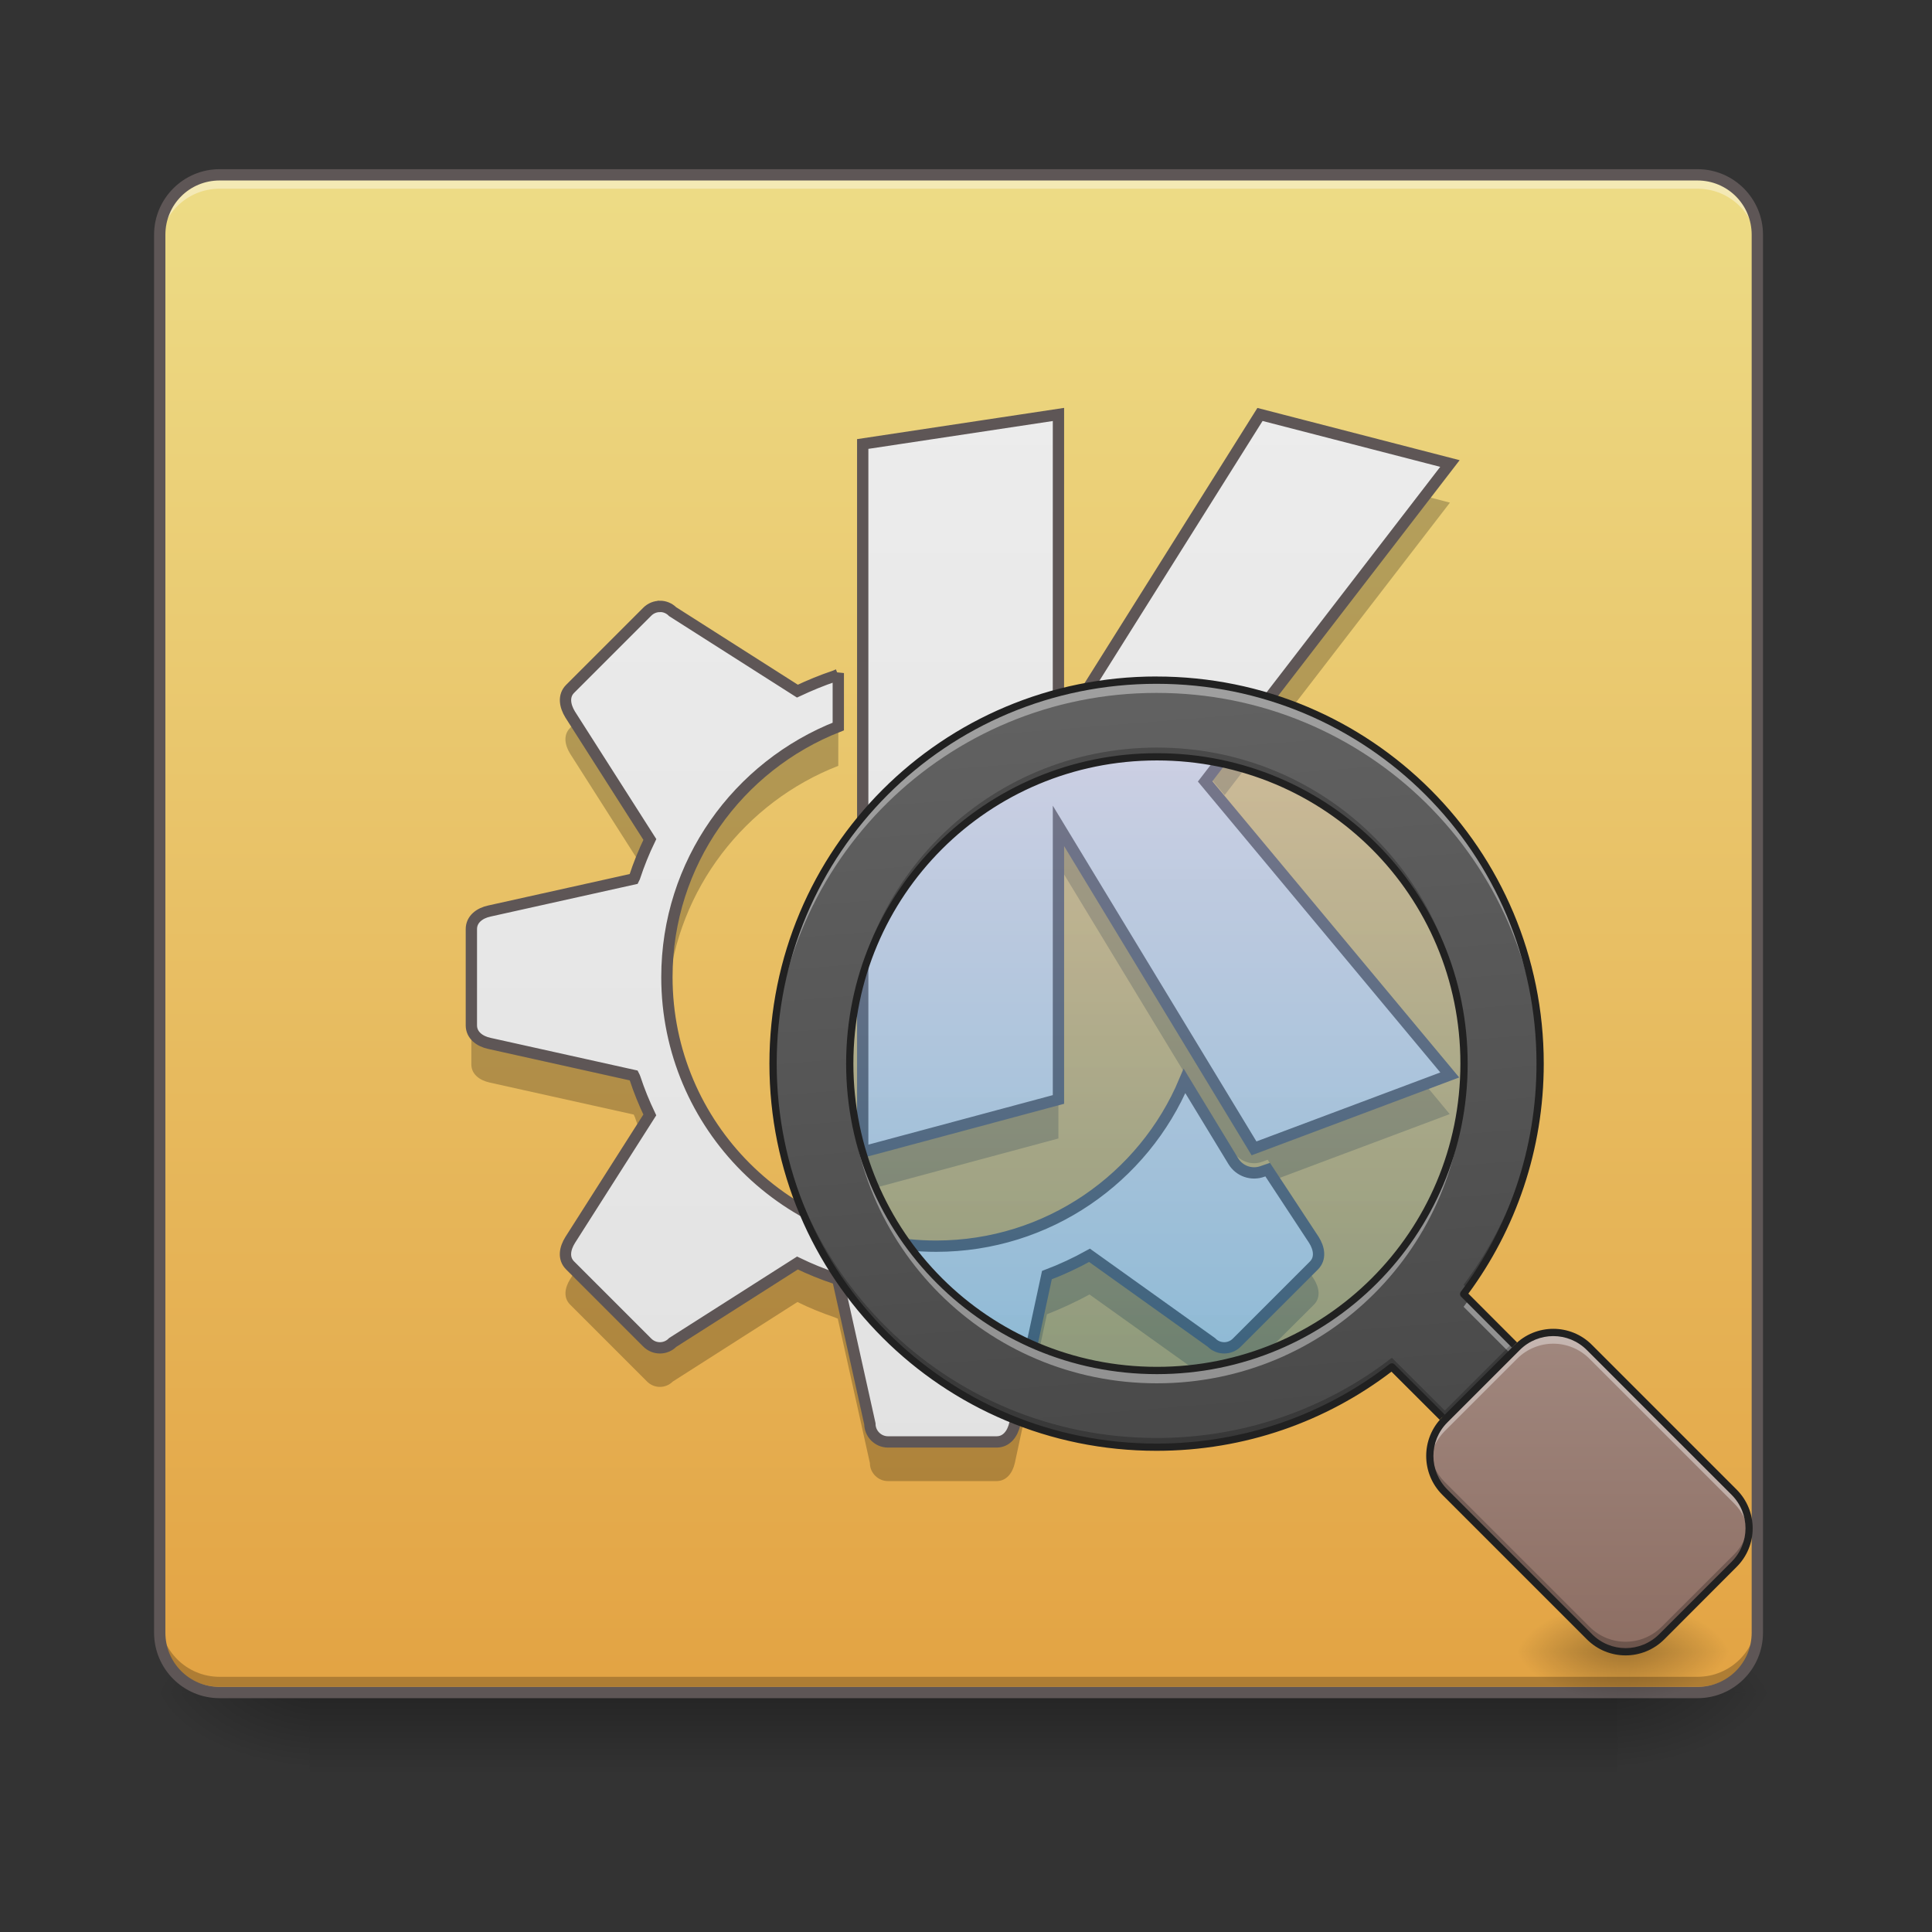 <?xml version="1.0" encoding="UTF-8" standalone="no"?>
<svg
   width="48px"
   height="48px"
   viewBox="0 0 48 48"
   version="1.1"
   id="svg36"
   sodipodi:docname="org.kde.iconexplorer.svg"
   inkscape:version="1.4 (1:1.4+202410161351+e7c3feb100)"
   xml:space="preserve"
   xmlns:inkscape="http://www.inkscape.org/namespaces/inkscape"
   xmlns:sodipodi="http://sodipodi.sourceforge.net/DTD/sodipodi-0.dtd"
   xmlns:xlink="http://www.w3.org/1999/xlink"
   xmlns="http://www.w3.org/2000/svg"
   xmlns:svg="http://www.w3.org/2000/svg"><rect x="0" y="0" width="48" height="48" fill="#333333" stroke="none"/><sodipodi:namedview
     id="namedview36"
     pagecolor="#ffffff"
     bordercolor="#666666"
     borderopacity="1.0"
     inkscape:showpageshadow="2"
     inkscape:pageopacity="0.0"
     inkscape:pagecheckerboard="0"
     inkscape:deskcolor="#d1d1d1"
     inkscape:zoom="4.7361424"
     inkscape:cx="31.565774"
     inkscape:cy="14.67439"
     inkscape:window-width="1920"
     inkscape:window-height="1056"
     inkscape:window-x="0"
     inkscape:window-y="0"
     inkscape:window-maximized="1"
     inkscape:current-layer="svg36" /><defs
     id="defs20"><linearGradient
       id="linear0"
       gradientUnits="userSpaceOnUse"
       x1="254"
       y1="233.5"
       x2="254"
       y2="254.667"
       gradientTransform="matrix(0.094,0,0,0.094,-5.72259e-6,20.158)"><stop
         offset="0"
         style="stop-color:rgb(0%,0%,0%);stop-opacity:0.275;"
         id="stop1" /><stop
         offset="1"
         style="stop-color:rgb(0%,0%,0%);stop-opacity:0;"
         id="stop2" /></linearGradient><radialGradient
       id="radial0"
       gradientUnits="userSpaceOnUse"
       cx="450.909"
       cy="189.579"
       fx="450.909"
       fy="189.579"
       r="21.167"
       gradientTransform="matrix(2.61256e-7,-0.117,-0.211,-1.52308e-7,79.684,95.393)"><stop
         offset="0"
         style="stop-color:rgb(0%,0%,0%);stop-opacity:0.314;"
         id="stop3" /><stop
         offset="0.222"
         style="stop-color:rgb(0%,0%,0%);stop-opacity:0.275;"
         id="stop4" /><stop
         offset="1"
         style="stop-color:rgb(0%,0%,0%);stop-opacity:0;"
         id="stop5" /></radialGradient><radialGradient
       id="radial1"
       gradientUnits="userSpaceOnUse"
       cx="450.909"
       cy="189.579"
       fx="450.909"
       fy="189.579"
       r="21.167"
       gradientTransform="matrix(-2.61256e-7,0.117,0.211,1.52308e-7,-31.807,-11.291)"><stop
         offset="0"
         style="stop-color:rgb(0%,0%,0%);stop-opacity:0.314;"
         id="stop6" /><stop
         offset="0.222"
         style="stop-color:rgb(0%,0%,0%);stop-opacity:0.275;"
         id="stop7" /><stop
         offset="1"
         style="stop-color:rgb(0%,0%,0%);stop-opacity:0;"
         id="stop8" /></radialGradient><radialGradient
       id="radial2"
       gradientUnits="userSpaceOnUse"
       cx="450.909"
       cy="189.579"
       fx="450.909"
       fy="189.579"
       r="21.167"
       gradientTransform="matrix(-2.61256e-7,-0.117,0.211,-1.52308e-7,-31.807,95.393)"><stop
         offset="0"
         style="stop-color:rgb(0%,0%,0%);stop-opacity:0.314;"
         id="stop9" /><stop
         offset="0.222"
         style="stop-color:rgb(0%,0%,0%);stop-opacity:0.275;"
         id="stop10" /><stop
         offset="1"
         style="stop-color:rgb(0%,0%,0%);stop-opacity:0;"
         id="stop11" /></radialGradient><radialGradient
       id="radial3"
       gradientUnits="userSpaceOnUse"
       cx="450.909"
       cy="189.579"
       fx="450.909"
       fy="189.579"
       r="21.167"
       gradientTransform="matrix(2.61256e-7,0.117,-0.211,1.52308e-7,79.684,-11.291)"><stop
         offset="0"
         style="stop-color:rgb(0%,0%,0%);stop-opacity:0.314;"
         id="stop12" /><stop
         offset="0.222"
         style="stop-color:rgb(0%,0%,0%);stop-opacity:0.275;"
         id="stop13" /><stop
         offset="1"
         style="stop-color:rgb(0%,0%,0%);stop-opacity:0;"
         id="stop14" /></radialGradient><linearGradient
       id="linear1"
       gradientUnits="userSpaceOnUse"
       x1="254"
       y1="233.5"
       x2="254"
       y2="-168.667"
       gradientTransform="matrix(0.094,0,0,0.094,0,20.158)"><stop
         offset="0"
         style="stop-color:#e3a343;stop-opacity:1;"
         id="stop15" /><stop
         offset="1"
         style="stop-color:#eddc86;stop-opacity:1;"
         id="stop16" /></linearGradient><linearGradient
       id="linear2"
       gradientUnits="userSpaceOnUse"
       x1="960"
       y1="1695.118"
       x2="960"
       y2="175.118"
       gradientTransform="scale(0.025)"><stop
         offset="0"
         style="stop-color:rgb(87.843%,87.843%,87.843%);stop-opacity:1;"
         id="stop17" /><stop
         offset="1"
         style="stop-color:rgb(93.333%,93.333%,93.333%);stop-opacity:1;"
         id="stop18" /></linearGradient><linearGradient
       id="linear3"
       gradientUnits="userSpaceOnUse"
       x1="889"
       y1="233.5"
       x2="889"
       y2="-168.667"
       gradientTransform="matrix(0.094,0,0,0.094,-59.934,20.158)"><stop
         offset="0"
         style="stop-color:rgb(87.843%,87.843%,87.843%);stop-opacity:1;"
         id="stop19" /><stop
         offset="1"
         style="stop-color:rgb(93.333%,93.333%,93.333%);stop-opacity:1;"
         id="stop20" /></linearGradient><linearGradient
       id="a"
       gradientUnits="userSpaceOnUse"
       x1="17.861"
       x2="17.861"
       y1="7.321"
       y2="32.128"
       gradientTransform="matrix(0.64,0,0,0.64,16.031,14.116)"><stop
         offset="0"
         stop-color="#9fa8da"
         stop-opacity=".392"
         id="stop1-0" /><stop
         offset="1"
         stop-color="#0277bd"
         stop-opacity=".392"
         id="stop2-6" /></linearGradient><radialGradient
       id="c"
       cx="450.909"
       cy="189.579"
       gradientTransform="matrix(1.6644384e-7,-0.075,-0.135,-9.6025295e-8,65.772,75.184)"
       gradientUnits="userSpaceOnUse"
       r="21.167"
       xlink:href="#b" /><linearGradient
       id="b"><stop
         offset="0"
         stop-opacity=".314"
         id="stop3-2" /><stop
         offset=".222"
         stop-opacity=".275"
         id="stop4-6" /><stop
         offset="1"
         stop-opacity="0"
         id="stop5-1" /></linearGradient><radialGradient
       id="d"
       cx="450.909"
       cy="189.579"
       gradientTransform="matrix(-1.6644384e-7,0.075,0.135,9.6025295e-8,14.885,6.888)"
       gradientUnits="userSpaceOnUse"
       r="21.167"
       xlink:href="#b" /><radialGradient
       id="e"
       cx="450.909"
       cy="189.579"
       gradientTransform="matrix(-1.6644384e-7,-0.075,0.135,-9.6025295e-8,14.885,75.184)"
       gradientUnits="userSpaceOnUse"
       r="21.167"
       xlink:href="#b" /><radialGradient
       id="f"
       cx="450.909"
       cy="189.579"
       gradientTransform="matrix(1.6644384e-7,0.075,-0.135,9.6025295e-8,65.772,6.888)"
       gradientUnits="userSpaceOnUse"
       r="21.167"
       xlink:href="#b" /><linearGradient
       id="g"
       gradientTransform="matrix(0.013,0,0,0.06,33.241,27.021)"
       gradientUnits="userSpaceOnUse"
       x1="255.323"
       x2="255.323"
       y1="233.5"
       y2="254.667"><stop
         offset="0"
         stop-opacity=".275"
         id="stop15-9" /><stop
         offset="1"
         stop-opacity="0"
         id="stop16-2" /></linearGradient><linearGradient
       id="h"
       gradientTransform="matrix(0.042,-0.042,0.039,0.039,19.849,42.793)"
       gradientUnits="userSpaceOnUse"
       x1="192.737"
       x2="477.111"
       y1="165.094"
       y2="-145.133"><stop
         offset="0"
         stop-color="#424242"
         id="stop17-2" /><stop
         offset="1"
         stop-color="#616161"
         id="stop18-8" /></linearGradient><linearGradient
       id="i"
       gradientTransform="matrix(0.042,-0.042,0.042,0.042,19.697,42.433)"
       gradientUnits="userSpaceOnUse"
       x1="257.64"
       x2="354.926"
       y1="224.724"
       y2="127.438"><stop
         offset="0"
         stop-color="#8d6e63"
         id="stop19-9" /><stop
         offset="1"
         stop-color="#a1887f"
         id="stop20-7" /></linearGradient></defs><path
     style="fill:url(#linear0);fill-rule:nonzero;stroke:none"
     d="M 7.691,42.051 H 40.188 v 1.984 H 7.691 Z m 0,0"
     id="path20" /><path
     style="fill:url(#radial0);fill-rule:nonzero;stroke:none"
     d="m 40.188,42.051 h 3.969 V 40.066 H 40.188 Z m 0,0"
     id="path21" /><path
     style="fill:url(#radial1);fill-rule:nonzero;stroke:none"
     d="m 7.691,42.051 h -3.969 v 1.984 h 3.969 z m 0,0"
     id="path22" /><path
     style="fill:url(#radial2);fill-rule:nonzero;stroke:none"
     d="m 7.691,42.051 h -3.969 v -1.984 h 3.969 z m 0,0"
     id="path23" /><path
     style="fill:url(#radial3);fill-rule:nonzero;stroke:none"
     d="m 40.188,42.051 h 3.969 v 1.984 H 40.188 Z m 0,0"
     id="path24" /><path
     style="fill:url(#linear1);fill-rule:nonzero;stroke:none"
     d="m 5.457,4.344 c -0.023,0 -0.051,0 -0.074,0 C 5.328,4.348 5.277,4.355 5.23,4.363 5.156,4.371 5.082,4.387 5.012,4.41 4.969,4.426 4.922,4.441 4.879,4.461 4.785,4.496 4.703,4.543 4.621,4.598 4.586,4.621 4.547,4.652 4.508,4.684 4.473,4.715 4.438,4.746 4.402,4.777 4.371,4.812 4.34,4.848 4.309,4.883 4.293,4.902 4.277,4.922 4.262,4.941 4.238,4.98 4.211,5.02 4.184,5.059 4.145,5.121 4.113,5.184 4.086,5.254 4.074,5.273 4.066,5.297 4.059,5.32 4.051,5.344 4.043,5.363 4.035,5.387 4.027,5.41 4.023,5.434 4.016,5.461 4.004,5.508 3.992,5.555 3.988,5.605 3.98,5.629 3.98,5.652 3.977,5.68 3.973,5.73 3.969,5.781 3.969,5.832 V 40.562 c 0,0.824 0.664,1.488 1.488,1.488 h 36.715 c 0.824,0 1.488,-0.664 1.488,-1.488 V 5.832 c 0,-0.309 -0.094,-0.598 -0.254,-0.836 C 43.379,4.961 43.352,4.922 43.32,4.883 43.293,4.848 43.262,4.812 43.223,4.777 43.191,4.746 43.156,4.715 43.121,4.684 43.082,4.652 43.047,4.621 43.004,4.598 42.926,4.543 42.84,4.496 42.754,4.461 42.707,4.441 42.66,4.426 42.613,4.41 42.543,4.387 42.473,4.371 42.398,4.363 42.348,4.355 42.301,4.348 42.25,4.344 c -0.027,0 -0.051,0 -0.078,0 z m 0,0"
     id="path25" /><path
     style="fill:#000000;fill-opacity:0.235;fill-rule:nonzero;stroke:none"
     d="m 35.246,12.285 -5.305,6.887 0.484,0.582 5.598,-7.266 z M 20.828,17.812 c -2.492,0.973 -4.254,3.391 -4.254,6.223 0,0.203 0.008,0.406 0.023,0.605 0.234,-2.566 1.922,-4.715 4.23,-5.613 z m -6.438,0.047 -0.227,0.227 c -0.176,0.176 -0.129,0.426 0,0.637 l 1.672,2.625 c 0.09,-0.25 0.191,-0.492 0.309,-0.734 z m 11.906,2.418 v 1.215 l 3.121,5.145 c 0,-0.008 0.004,-0.016 0.012,-0.027 l 1.207,1.996 c 0.156,0.25 0.461,0.359 0.734,0.254 l 0.125,-0.047 0.293,0.453 4.23,-1.586 L 35.25,26.754 31.156,28.289 Z m -14.586,4.953 v 1.211 c 0,0.25 0.207,0.398 0.449,0.453 l 3.586,0.797 c 0.008,0.023 0.023,0.047 0.031,0.07 0.02,0.059 0.039,0.117 0.062,0.176 l 0.305,-0.477 c -0.141,-0.297 -0.266,-0.602 -0.367,-0.914 -0.008,-0.023 -0.023,-0.043 -0.031,-0.066 L 12.16,25.684 C 11.918,25.625 11.711,25.48 11.711,25.23 Z m 14.586,1.844 -4.863,1.305 v 1.215 l 4.863,-1.309 z m 0.773,3.871 c -0.344,0.191 -0.699,0.355 -1.059,0.492 l -0.797,3.695 c -0.055,0.242 -0.203,0.449 -0.453,0.449 H 22.062 c -0.246,0 -0.449,-0.199 -0.449,-0.449 L 20.816,31.547 c -0.023,-0.008 -0.043,-0.02 -0.062,-0.027 -0.32,-0.109 -0.637,-0.234 -0.941,-0.383 l -3.098,1.977 c -0.176,0.172 -0.461,0.172 -0.637,0 l -1.688,-1.688 -0.223,0.352 c -0.133,0.211 -0.18,0.461 0,0.637 l 1.91,1.91 c 0.176,0.176 0.461,0.176 0.637,0 L 19.812,32.348 c 0.305,0.152 0.621,0.277 0.941,0.387 0.02,0.008 0.039,0.02 0.062,0.027 l 0.797,3.586 c 0,0.246 0.203,0.449 0.449,0.449 h 2.699 c 0.25,0 0.398,-0.207 0.453,-0.449 l 0.797,-3.695 c 0.359,-0.141 0.715,-0.305 1.059,-0.492 l 3.027,2.164 c 0.176,0.176 0.461,0.176 0.633,0 l 1.914,-1.91 c 0.176,-0.176 0.133,-0.426 0,-0.637 l -0.227,-0.348 -1.688,1.684 c -0.172,0.172 -0.457,0.172 -0.633,0 z m 0,0"
     id="path26" /><path
     style="fill:#ffffff;fill-opacity:0.392;fill-rule:nonzero;stroke:none"
     d="m 5.457,4.438 c -0.824,0 -1.488,0.668 -1.488,1.488 v 0.25 C 3.969,5.352 4.633,4.688 5.457,4.688 h 36.715 c 0.824,0 1.488,0.664 1.488,1.488 v -0.25 c 0,-0.82 -0.664,-1.488 -1.488,-1.488 z m 0,0"
     id="path27" /><path
     style="fill:#020202;fill-opacity:0.235;fill-rule:nonzero;stroke:none"
     d="m 5.457,41.906 c -0.824,0 -1.488,-0.66 -1.488,-1.488 v -0.246 c 0,0.824 0.664,1.488 1.488,1.488 h 36.715 c 0.824,0 1.488,-0.664 1.488,-1.488 v 0.246 c 0,0.828 -0.664,1.488 -1.488,1.488 z m 0,0"
     id="path28" /><path
     style="fill:#5e5656;fill-opacity:1;fill-rule:nonzero;stroke:none"
     d="m 5.457,4.203 c -0.898,0 -1.629,0.73 -1.629,1.629 V 40.562 c 0,0.902 0.73,1.629 1.629,1.629 h 36.715 c 0.902,0 1.629,-0.727 1.629,-1.629 V 5.832 c 0,-0.898 -0.727,-1.629 -1.629,-1.629 z m 0,0.281 h 36.715 c 0.746,0 1.348,0.598 1.348,1.348 V 40.562 c 0,0.75 -0.602,1.348 -1.348,1.348 H 5.457 c -0.75,0 -1.348,-0.598 -1.348,-1.348 V 5.832 c 0,-0.75 0.598,-1.348 1.348,-1.348 z m 0,0"
     id="path29" /><path
     style="fill:#ffffff;fill-opacity:1;fill-rule:nonzero;stroke:none"
     d="m 26.297,10.297 -4.863,0.738 v 0.992 l 4.863,-0.734 z m 5.008,0 -5.008,7.973 v 0.992 l 5.008,-7.969 4.082,1.051 0.637,-0.828 z m -14.91,4.77 c -0.113,0 -0.227,0.047 -0.316,0.133 l -1.914,1.914 c -0.176,0.176 -0.129,0.426 0,0.637 l 0.137,0.215 1.777,-1.773 c 0.09,-0.086 0.203,-0.133 0.316,-0.133 h 0.004 c 0.113,0 0.227,0.047 0.316,0.133 l 3.094,1.977 c 0.305,-0.148 0.613,-0.273 0.93,-0.375 0.027,-0.012 0.051,-0.027 0.078,-0.035 l 0.012,-0.043 v -0.992 l -0.012,0.039 c -0.027,0.016 -0.051,0.027 -0.078,0.039 -0.316,0.102 -0.625,0.23 -0.93,0.375 l -3.094,-1.977 C 16.625,15.113 16.512,15.066 16.398,15.066 Z m 13.945,4.824 -0.398,0.516 5.449,6.539 0.629,-0.238 z m -14.453,1.555 c -0.043,0.117 -0.086,0.23 -0.121,0.348 -0.008,0.012 -0.012,0.027 -0.02,0.043 l -3.586,0.797 c -0.242,0.051 -0.449,0.199 -0.449,0.449 v 0.992 c 0,-0.25 0.207,-0.398 0.449,-0.449 l 3.586,-0.801 c 0.008,-0.012 0.012,-0.023 0.02,-0.039 0.105,-0.32 0.23,-0.633 0.379,-0.938 z m 0.703,3.328 c -0.012,0.164 -0.016,0.328 -0.016,0.496 0,3.691 2.992,6.684 6.68,6.684 2.781,0 5.164,-1.695 6.176,-4.109 l 1.207,1.996 c 0.156,0.25 0.461,0.355 0.734,0.254 l 0.125,-0.047 1.008,1.535 0.141,-0.141 c 0.176,-0.176 0.133,-0.43 0,-0.641 L 31.672,29.328 31.156,29.523 30.887,29.074 c -0.102,-0.051 -0.188,-0.125 -0.25,-0.227 l -1.207,-1.992 c -1.012,2.41 -3.395,4.105 -6.176,4.105 -3.523,0 -6.41,-2.727 -6.664,-6.188 z m -0.699,3.324 -1.723,2.703 c -0.133,0.211 -0.18,0.465 0,0.641 l 0.137,0.137 1.84,-2.887 c -0.094,-0.195 -0.18,-0.391 -0.254,-0.594 z m 0,0"
     id="path30" /><path
     style="fill:url(#linear3);fill-rule:nonzero;stroke:none"
     d="m 26.297,10.297 c -1.621,0.246 -3.242,0.488 -4.863,0.738 V 28.621 C 23.055,28.188 24.676,27.75 26.297,27.316 v -6.797 c 1.621,2.672 3.238,5.34 4.859,8.012 1.621,-0.609 3.246,-1.215 4.863,-1.824 -2.027,-2.43 -4.051,-4.859 -6.078,-7.293 2.027,-2.633 4.055,-5.266 6.082,-7.898 -1.574,-0.406 -3.145,-0.809 -4.719,-1.219 -1.672,2.66 -3.34,5.316 -5.008,7.973 z m -9.902,4.77 c -0.602,0.234 -0.969,0.867 -1.465,1.281 -0.316,0.426 -1.145,0.777 -0.766,1.402 0.66,1.035 1.32,2.07 1.98,3.105 -0.105,0.828 -0.598,1.148 -1.359,1.195 -0.93,0.219 -1.875,0.387 -2.797,0.641 -0.488,0.328 -0.203,1.016 -0.277,1.52 0.051,0.516 -0.129,1.098 0.133,1.559 0.902,0.375 1.914,0.461 2.863,0.719 0.48,0.176 1.254,0.016 1.238,0.762 0.457,0.535 -0.238,0.977 -0.445,1.461 -0.469,0.816 -1.105,1.555 -1.449,2.422 0.199,0.586 0.824,0.93 1.211,1.402 0.422,0.316 0.711,1.008 1.305,0.914 1.078,-0.695 2.164,-1.379 3.246,-2.07 0.832,0.117 1.184,0.594 1.215,1.371 0.258,0.977 0.375,2.008 0.719,2.941 0.586,0.266 1.297,0.074 1.938,0.133 0.543,-0.07 1.43,0.262 1.543,-0.52 0.262,-1.207 0.523,-2.418 0.785,-3.625 0.613,-0.293 1.176,-0.688 1.688,-0.043 0.852,0.605 1.691,1.219 2.547,1.812 0.602,0.086 0.898,-0.621 1.336,-0.945 0.375,-0.465 0.992,-0.793 1.18,-1.371 -0.285,-0.754 -0.859,-1.379 -1.266,-2.074 -0.789,0.352 -1.055,-0.629 -1.406,-1.117 -0.223,-0.359 -0.441,-0.727 -0.66,-1.086 -1.223,3.117 -4.988,4.863 -8.16,3.805 -3.094,-0.898 -5.188,-4.25 -4.617,-7.426 0.344,-2.305 2,-4.348 4.176,-5.184 v -1.328 c -0.59,0.477 -1.242,0.5 -1.793,-0.039 -0.883,-0.527 -1.719,-1.188 -2.641,-1.617 z m 0,0"
     id="path35" /><path
     style="fill:none;stroke:#5e5656;stroke-width:0.281;stroke-linecap:butt;stroke-linejoin:miter;stroke-miterlimit:4;stroke-opacity:1"
     d="m 26.297,10.297 -4.863,0.734 v 17.59 l 4.863,-1.305 v -6.797 l 4.859,8.012 4.863,-1.824 -6.078,-7.293 6.082,-7.898 -4.719,-1.219 -5.008,7.973 z m -9.902,4.77 c -0.113,0 -0.227,0.043 -0.316,0.133 l -1.914,1.914 c -0.176,0.176 -0.129,0.426 0,0.637 l 1.98,3.105 c -0.148,0.305 -0.273,0.617 -0.379,0.938 -0.008,0.012 -0.012,0.027 -0.02,0.043 l -3.586,0.797 c -0.242,0.051 -0.449,0.203 -0.449,0.449 v 2.391 c 0,0.246 0.207,0.398 0.449,0.449 l 3.586,0.797 c 0.012,0.023 0.023,0.047 0.031,0.07 0.102,0.312 0.227,0.617 0.367,0.91 l -1.977,3.105 c -0.133,0.211 -0.18,0.461 0,0.637 l 1.91,1.91 c 0.176,0.18 0.461,0.18 0.637,0 L 19.812,31.379 c 0.305,0.148 0.621,0.277 0.941,0.383 0.02,0.008 0.043,0.02 0.062,0.027 l 0.797,3.586 c 0,0.246 0.203,0.449 0.449,0.449 h 2.699 c 0.25,0 0.398,-0.207 0.453,-0.449 l 0.797,-3.695 c 0.363,-0.137 0.715,-0.301 1.059,-0.492 l 3.027,2.164 c 0.176,0.18 0.461,0.18 0.637,0 l 1.91,-1.91 c 0.176,-0.176 0.133,-0.426 0,-0.637 l -1.148,-1.746 -0.125,0.043 c -0.273,0.102 -0.578,-0.004 -0.73,-0.254 l -1.211,-1.992 c -1.012,2.41 -3.395,4.105 -6.172,4.105 -3.691,0 -6.688,-2.992 -6.688,-6.684 0,-2.836 1.766,-5.25 4.258,-6.227 v -1.328 l -0.008,0.039 c -0.031,0.012 -0.055,0.027 -0.082,0.035 -0.316,0.105 -0.625,0.234 -0.926,0.375 l -3.098,-1.973 c -0.09,-0.09 -0.203,-0.133 -0.316,-0.133 z m 0,0"
     id="path36" /><path
     d="m 28.737,17.622 c 4.911,0 8.892,3.981 8.892,8.892 0,4.911 -3.981,8.895 -8.892,8.895 -4.911,0 -8.895,-3.984 -8.895,-8.895 0,-4.911 3.984,-8.892 8.895,-8.892 z m 0,0"
     fill="url(#a)"
     id="path11"
     style="fill:url(#a);stroke-width:0.64" /><path
     d="m 40.487,41.036 h 2.541 V 39.766 H 40.487 Z m 0,0"
     fill="url(#c)"
     id="path12"
     style="fill:url(#c);stroke-width:0.64" /><path
     d="m 40.17,41.036 h -2.541 v 1.27 h 2.541 z m 0,0"
     fill="url(#d)"
     id="path13"
     style="fill:url(#d);stroke-width:0.64" /><path
     d="m 40.17,41.036 h -2.541 v -1.27 h 2.541 z m 0,0"
     fill="url(#e)"
     id="path14"
     style="fill:url(#e);stroke-width:0.64" /><path
     d="m 40.487,41.036 h 2.541 V 42.306 H 40.487 Z m 0,0"
     fill="url(#f)"
     id="path15"
     style="fill:url(#f);stroke-width:0.64" /><path
     d="m 40.17,41.036 h 0.318 v 1.27 h -0.318 z m 0,0"
     fill="url(#g)"
     id="path16"
     style="fill:url(#g);stroke-width:0.64" /><path
     d="m 28.734,16.897 c -5.276,0 -9.528,4.251 -9.528,9.528 0,5.279 4.251,9.53 9.528,9.53 2.208,0 4.236,-0.743 5.847,-1.993 l 1.315,1.313 1.795,-1.795 -1.328,-1.33 c 1.195,-1.59 1.901,-3.571 1.901,-5.724 0,-5.276 -4.251,-9.528 -9.53,-9.528 z m 0.01,1.906 c 4.226,0 7.63,3.401 7.63,7.622 0,4.224 -3.403,7.625 -7.63,7.625 -4.229,0 -7.632,-3.401 -7.632,-7.625 0,-4.221 3.403,-7.622 7.632,-7.622 z m 0,0"
     fill="url(#h)"
     id="path17"
     style="fill:url(#h);stroke-width:0.64" /><path
     d="m 35.896,35.275 1.795,-1.795 c 0.498,-0.498 1.3,-0.498 1.798,0 l 3.593,3.593 c 0.495,0.495 0.495,1.3 0,1.795 l -1.798,1.798 c -0.495,0.495 -1.3,0.495 -1.795,0 L 35.896,37.072 c -0.498,-0.498 -0.498,-1.303 0,-1.798 z m 0,0"
     fill="url(#i)"
     id="path18"
     style="fill:url(#i);stroke-width:0.64" /><path
     d="m 28.734,16.897 c -5.276,0 -9.528,4.251 -9.528,9.528 0,0.055 0,0.108 0.003,0.16 0.083,-5.204 4.301,-9.37 9.525,-9.37 5.226,0 9.445,4.166 9.528,9.37 0.003,-0.053 0.003,-0.105 0.003,-0.16 0,-5.276 -4.251,-9.528 -9.53,-9.528 z m -7.62,9.688 c -0.003,0.053 -0.003,0.105 -0.003,0.158 0,4.224 3.403,7.625 7.632,7.625 4.226,0 7.63,-3.401 7.63,-7.625 0,-0.053 0,-0.105 0,-0.158 -0.085,4.149 -3.456,7.464 -7.63,7.464 -4.176,0 -7.544,-3.316 -7.63,-7.464 z m 15.384,5.699 c -0.045,0.063 -0.09,0.123 -0.135,0.183 l 1.17,1.17 0.158,-0.158 z m 0,0"
     fill="#ffffff"
     fill-opacity="0.392"
     id="path19"
     style="stroke-width:0.64" /><path
     d="m 28.744,18.573 c -4.229,0 -7.632,3.401 -7.632,7.625 0,0.038 0,0.075 0.003,0.115 0.06,-4.171 3.441,-7.509 7.63,-7.509 4.189,0 7.569,3.338 7.63,7.509 0,-0.04 0,-0.078 0,-0.115 0,-4.224 -3.403,-7.625 -7.63,-7.625 z m 9.52,7.737 c -0.025,2.108 -0.728,4.046 -1.901,5.609 l 0.098,0.098 c 1.135,-1.568 1.803,-3.498 1.803,-5.591 0,-0.038 0,-0.075 0,-0.115 z m -19.058,0.003 v 0.113 c 0,5.279 4.251,9.53 9.528,9.53 2.208,0 4.236,-0.743 5.847,-1.993 l 1.315,1.313 1.795,-1.795 -0.115,-0.115 -1.68,1.68 -1.315,-1.313 c -1.61,1.25 -3.638,1.993 -5.847,1.993 -5.239,0 -9.465,-4.189 -9.528,-9.412 z m 0,0"
     fill-opacity="0.235"
     id="path20-3"
     style="stroke-width:0.64" /><path
     d="m 28.734,16.807 c -5.326,0 -9.618,4.291 -9.618,9.618 0,5.329 4.291,9.62 9.618,9.62 2.201,0 4.221,-0.733 5.837,-1.966 l 1.2,1.198 c 0.02,-0.023 0.04,-0.045 0.06,-0.065 l 0.065,-0.065 -1.25,-1.25 c -0.033,-0.033 -0.083,-0.035 -0.12,-0.007 -1.595,1.238 -3.603,1.976 -5.792,1.976 -5.229,0 -9.437,-4.209 -9.437,-9.44 0,-5.229 4.209,-9.437 9.437,-9.437 5.231,0 9.44,4.209 9.44,9.437 0,2.133 -0.7,4.094 -1.883,5.671 -0.025,0.035 -0.023,0.085 0.01,0.118 l 1.263,1.265 0.065,-0.065 c 0.02,-0.02 0.043,-0.043 0.065,-0.06 l -1.213,-1.215 c 1.175,-1.595 1.873,-3.571 1.873,-5.714 0,-5.326 -4.291,-9.618 -9.62,-9.618 z m 0.01,1.906 c -4.276,0 -7.722,3.441 -7.722,7.712 0,4.274 3.446,7.715 7.722,7.715 4.276,0 7.72,-3.441 7.72,-7.715 0,-4.271 -3.443,-7.712 -7.72,-7.712 z m 0,0.18 c 4.179,0 7.539,3.358 7.539,7.532 0,4.176 -3.361,7.534 -7.539,7.534 -4.179,0 -7.542,-3.358 -7.542,-7.534 0,-4.174 3.363,-7.532 7.542,-7.532 z m 0,0"
     fill="#212121"
     id="path21-6"
     style="stroke-width:0.64" /><path
     d="m 38.592,33.104 c -0.325,0 -0.65,0.125 -0.9,0.375 l -1.795,1.795 c -0.285,0.285 -0.405,0.668 -0.365,1.038 0.03,-0.278 0.153,-0.548 0.365,-0.76 l 1.795,-1.795 c 0.498,-0.498 1.3,-0.498 1.798,0 l 3.593,3.593 c 0.213,0.213 0.335,0.483 0.365,0.758 0.04,-0.368 -0.08,-0.753 -0.365,-1.035 l -3.593,-3.593 c -0.25,-0.25 -0.575,-0.375 -0.898,-0.375 z m 0,0"
     fill="#ffffff"
     fill-opacity="0.392"
     id="path22-1"
     style="stroke-width:0.64" /><path
     d="m 40.387,41.066 c 0.325,0 0.65,-0.123 0.898,-0.373 l 1.798,-1.795 c 0.285,-0.285 0.405,-0.668 0.365,-1.038 -0.03,0.278 -0.153,0.545 -0.365,0.76 l -1.798,1.795 c -0.498,0.498 -1.298,0.498 -1.795,0 L 35.896,36.822 c -0.213,-0.213 -0.335,-0.483 -0.365,-0.76 -0.04,0.37 0.08,0.755 0.365,1.038 l 3.593,3.593 c 0.248,0.25 0.573,0.373 0.898,0.373 z m 0,0"
     fill-opacity="0.235"
     id="path23-2"
     style="stroke-width:0.64" /><path
     d="m 35.831,35.212 c -0.53,0.53 -0.53,1.39 0,1.923 l 3.593,3.593 c 0.533,0.533 1.393,0.533 1.926,0 l 1.795,-1.798 c 0.533,-0.53 0.533,-1.39 0,-1.923 l -3.593,-3.593 c -0.53,-0.533 -1.39,-0.533 -1.923,0 z m 0.128,0.128 1.798,-1.798 c 0.463,-0.463 1.205,-0.463 1.668,0 l 3.593,3.593 c 0.465,0.463 0.465,1.205 0,1.67 l -1.795,1.795 c -0.465,0.463 -1.205,0.463 -1.67,0 l -3.593,-3.593 c -0.463,-0.463 -0.463,-1.205 0,-1.668 z m 0,0"
     fill="#212121"
     id="path24-9"
     style="stroke-width:0.64" /></svg>
